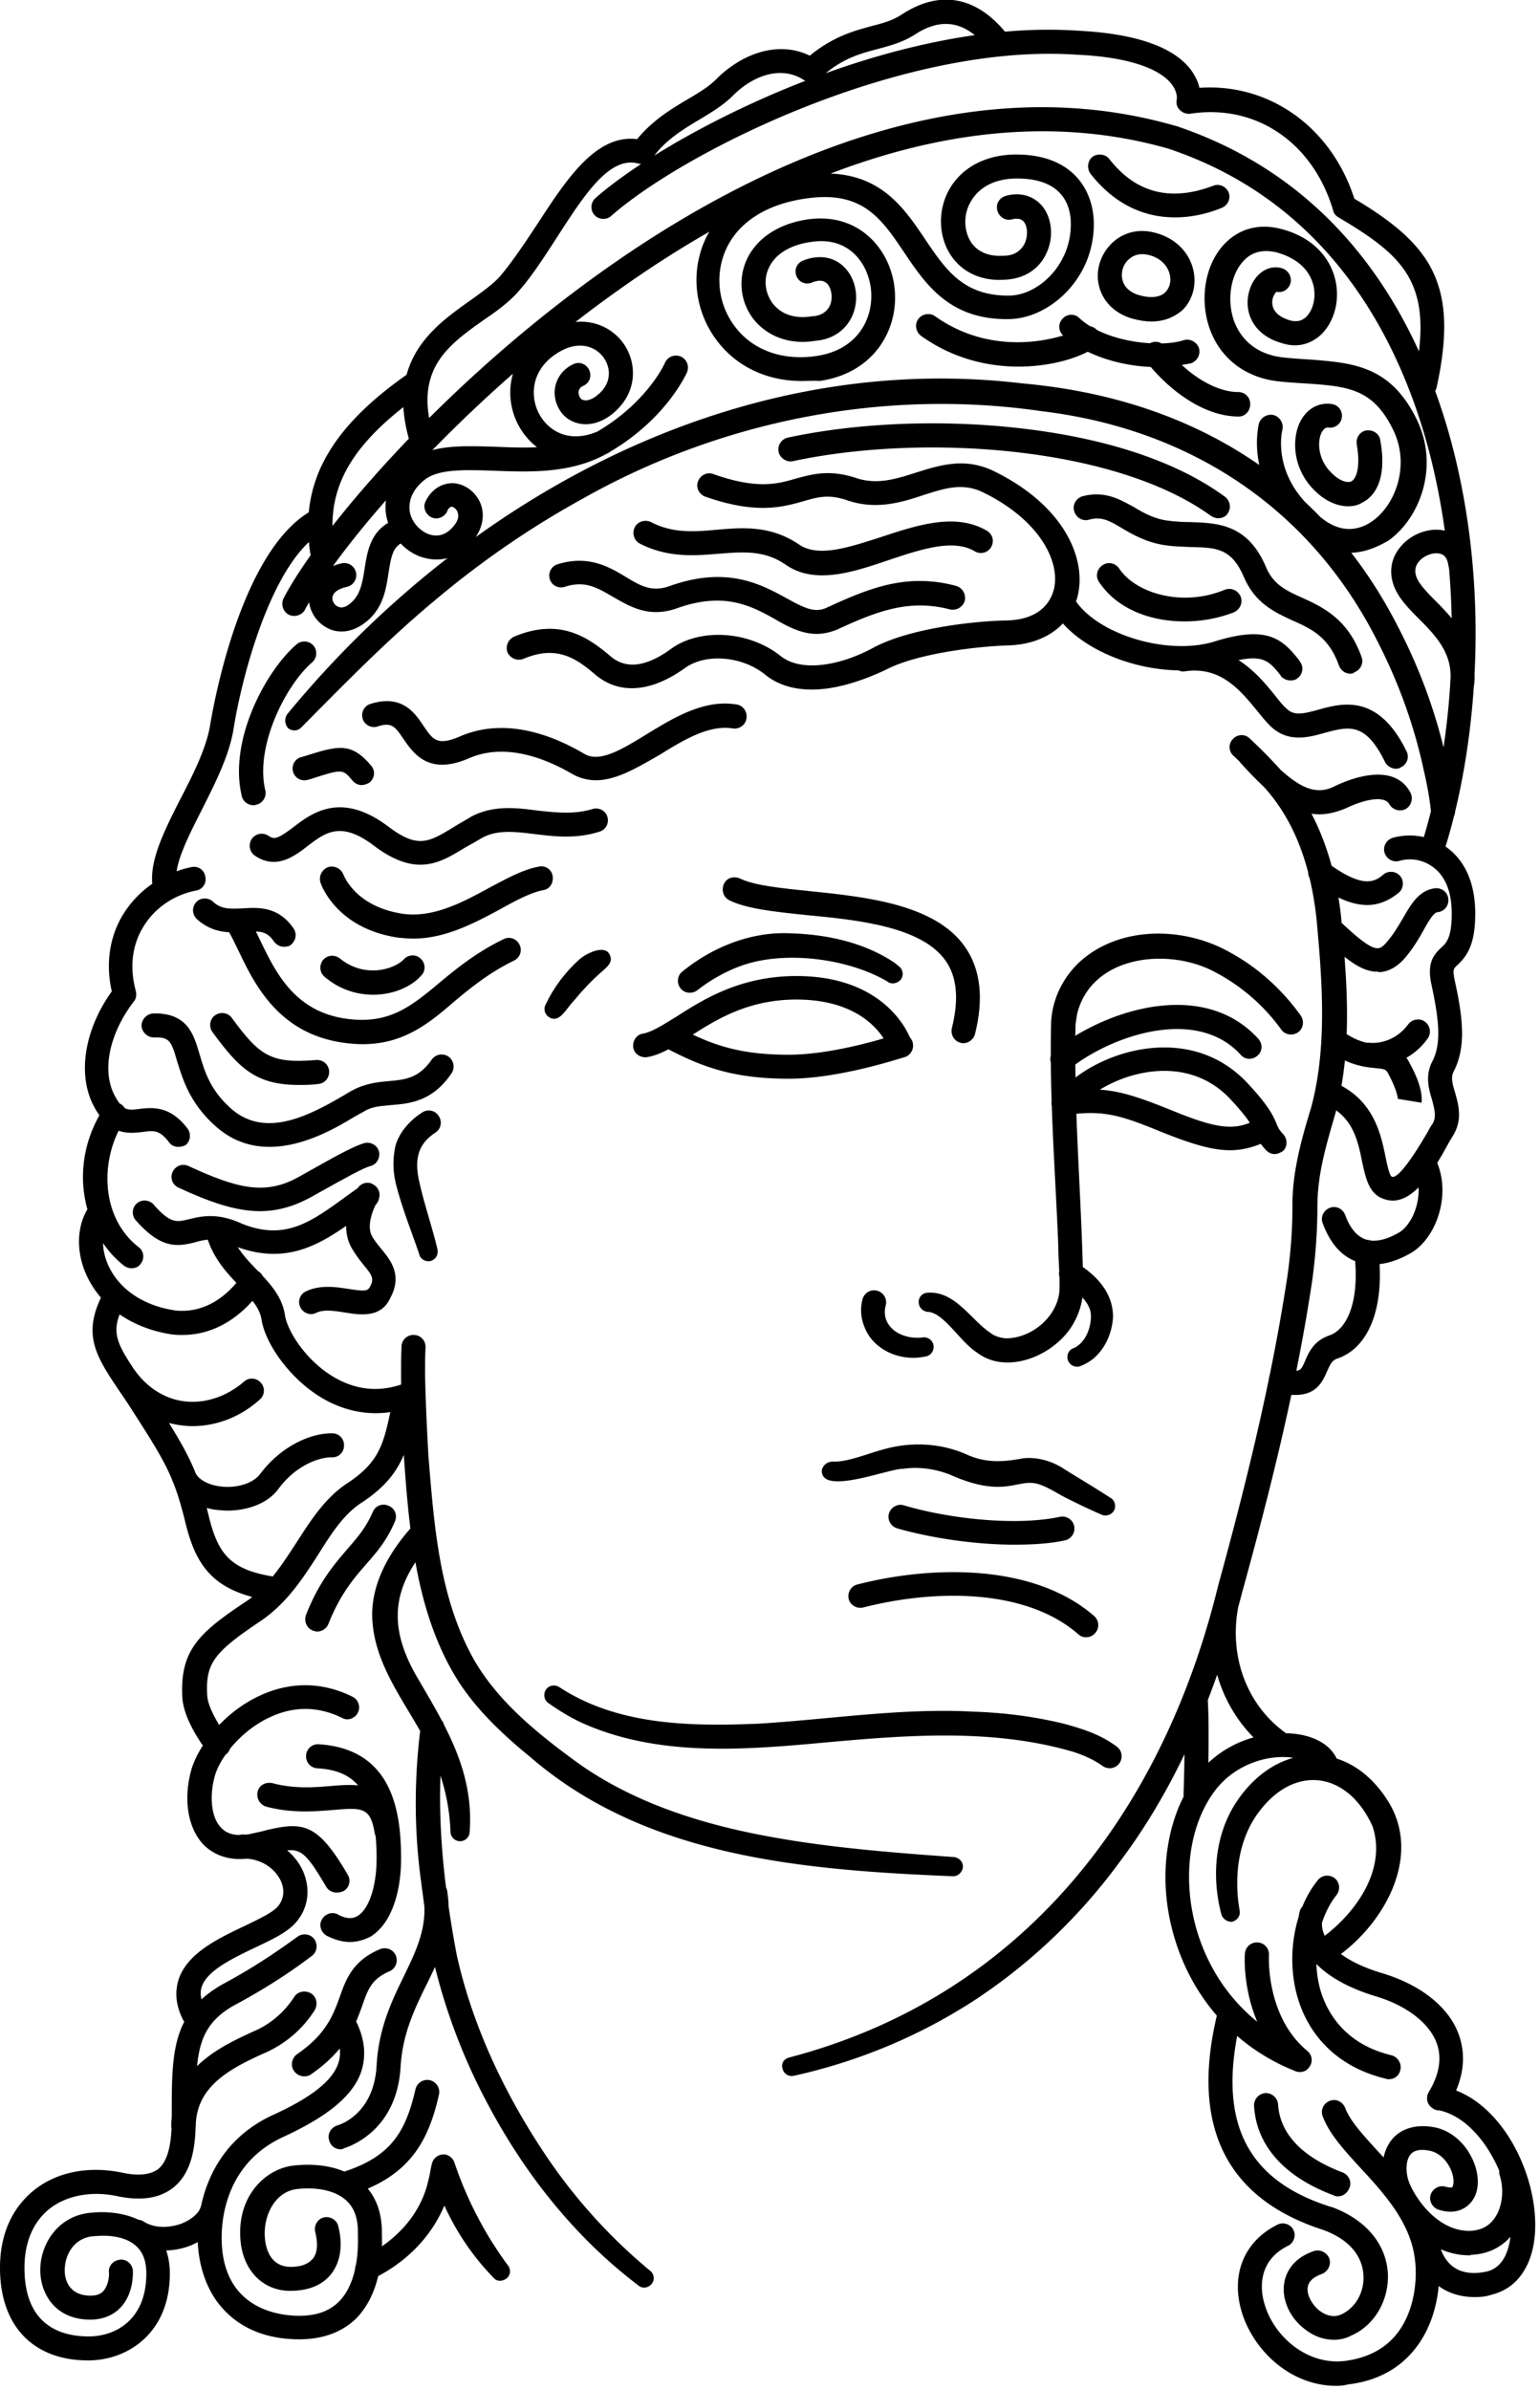 <svg xmlns="http://www.w3.org/2000/svg" fill="none" viewBox="0 0 321 498">
  <path fill="currentColor" fill-rule="evenodd" d="M236 66.4c1.5.4 2.8.6 4 .6 3.3 0 5.3-1.4 6.4-2.3 2.2-2.1 3.1-5.4 2.3-8.6-.9-3.6-3.7-6.4-7.6-7.5-6-1.8-10.6 1.9-11.9 6.3-1.3 4.3.7 9.7 6.8 11.5Zm6.9-5.5c-1.1 1.1-3.1 1.3-5.5.6-3.3-1-3.9-3.4-3.4-5.4.4-1.5 2.2-3.9 5.7-2.9 2.1.6 3.6 2 4.1 3.9.4 1.5 0 2.9-.9 3.8Z" clip-rule="evenodd" />
  <path fill="currentColor" d="M212.3 76.4c-6.3 0-13.6-1.6-20.3-6.4-1.1-.8-1.4-2.4-.6-3.5.8-1.1 2.4-1.4 3.5-.6 9.977 7.083 20.825 5.813 26.711 4.01l-.011-.01c-1-.9-1.1-2.5-.1-3.5.9-1 2.5-1.1 3.5-.1.674.625 1.435 1.19 2.261 1.697a2.518 2.518 0 0 1 1.382.767c3.34 1.677 7.424 2.557 11.059 2.767a2.447 2.447 0 0 1 2.41.04c1.795-.048 3.384-.278 4.588-.671 1.3-.4 2.7.3 3.2 1.6.4 1.3-.3 2.7-1.6 3.2-.613.123-1.273.245-1.968.356 3.832 3.533 8.142 5.644 11.768 5.644 1.4 0 2.5 1.1 2.5 2.5s-1 2.6-2.4 2.6c-7.071 0-13.882-5.107-18.34-10.328-4.38-.18-9.125-1.238-13.127-3.173-3.242 1.679-8.463 3.101-14.433 3.101Zm32.6-31.1c-6.9 0-12.9-3.1-17.6-9.1-.8-1.1-.6-2.7.4-3.5 1.1-.8 2.7-.6 3.5.4 5.5 7.1 12.8 9 21.7 5.6 1.3-.5 2.7.2 3.2 1.4.5 1.3-.2 2.7-1.4 3.2-3.4 1.4-6.7 2-9.8 2Zm36.1 60.2c-2.4 0-5-1.2-7.2-3.5-4.3-4.4-4.6-10.4-2.8-14.1 1.4-2.7 3.8-4.1 6.6-3.7 1.4.2 2.3 1.5 2.1 2.8-.2 1.4-1.5 2.3-2.8 2.1h-.046c-.236-.008-.795-.025-1.354 1-.9 1.7-.9 5.5 1.9 8.3 1.8 1.9 3.5 2.3 4.3 1.9 1.1-.6 1.9-3.2 1.1-7.7-.2-1.4.7-2.7 2-2.9 1.4-.2 2.7.7 2.9 2 1.7 9.2-2 12.2-3.7 13-.9.6-1.9.8-3 .8Z" />
  <path fill="currentColor" fill-rule="evenodd" d="M188 3c7.795-5.1 15.312-3.81 21.481 3.601 5.13-.45 10.229-.542 15.219-.201 11.9.6 19.8 3.3 23.5 8.1 1 1.4 1.6 2.7 1.8 3.8 14.6-1 27.5 8.2 32.3 23.1 15.7 9.4 21.9 17.5 17.2 39.1a2.643 2.643 0 0 1-.348.975A128.178 128.178 0 0 1 303 94c4.036 15.995 5.093 32.015 4.358 46.464.019.658.001 1.336-.058 2.036a2.415 2.415 0 0 1-.091.499c-.637 9.644-2.062 18.527-3.907 26.153a2.621 2.621 0 0 1-.228.927 116.928 116.928 0 0 1-1.767 6.338c.133.092.264.186.393.283 2.7 2 5.8 6 5.8 13.7 0 6.6-1.8 8.9-3.7 10.7-.9.8-1 1-.6 3.1 1.8 8.1 2.4 14.1-.2 19.1-.6 1.2-.3 2.4.3 4.4l.022.08c.697 2.486 1.557 5.555-.422 8.82l-.9 1.5c-.714 1.322-1.525 2.79-2.424 4.236 2.857 7.003-.274 15.55-5.276 18.664-1.481.871-3.95 2.123-6.744 2.43.583 10.083-2.617 17.563-8.756 19.67-1.122.374-1.457 1.097-2.068 2.415l-.052.113-.08.172c-1 2.4-2.4 4.9-6.6 4.9-.261 0-.537-.007-.825-.024-2.943 13.851-6.507 27.558-10.275 41.224-.262 1.006-.53 2.011-.805 3.014-1.937 10.283 1.771 20.435 9.965 26.28 1.25.03 2.441.169 3.54.406 3.445.756 5.901 2.501 7.014 4.877 4.156 1.319 8.035 4.405 10.986 9.323 6.48 11.053-.751 24.377-10.099 31.405 2.109 1.561 5.014 2.936 8.599 3.995 8 2.4 13.8 7 15.9 12.6 1.012 2.698 1.668 6.746-.487 11.844C313.182 439.38 319.727 452.098 320 463c.2 8.1-3.2 13.8-9.1 15.2-1.1.4-2.3.5-3.5.5-2.651 0-5.302-.675-7.516-2.297-.411 4.345-1.796 9.064-4.784 12.897-3.3 4.3-8.1 6.9-14.1 7.6-.8.2-1.6.3-2.4.3-9.9 0-17.5-7.7-19.8-15.5-2.3-7.8.6-14.7 7.5-18.1 1.2-.6 2.7-.1 3.3 1.1.6 1.2.1 2.7-1.1 3.3-6.7 3.3-5.7 9.7-4.9 12.2 1.9 6.6 8.8 12.8 16.8 11.8 4.6-.6 8.3-2.5 10.8-5.7 3.7-4.7 4.3-11.4 3.7-15.7-1-7.6-6.5-13.6-11.4-18.9-3.3-3.6-6.5-7.1-7.8-10.7-.5-1.3.2-2.7 1.5-3.2s2.7.2 3.2 1.5c.954 2.577 3.548 5.427 6.391 8.55l.409.45.004.004c.393.425.795.858 1.201 1.299.279-1.344.822-2.621 1.695-3.703 1.1-1.4 3.8-3.5 8.8-2.6 3.9.7 7.2 3.9 8.6 8.1 1 3.2.6 6.1-1.2 7.9-.9.9-2.9 2.3-6.4 1.2-1.3-.4-2.1-1.8-1.7-3.1.4-1.3 1.8-2.1 3.1-1.7.8.2 1.3.2 1.4.1.2-.2.5-1.3 0-2.9-.6-1.9-2.2-4.2-4.7-4.7-1.9-.4-3.3-.1-4 .8-1 1.2-1.1 3.8-.2 6 1.7 4 6.3 9.9 12.4 9.9h.2c2.2-.1 3.9-.9 5.1-2.6 1.6-2.2 2.1-5.8 1.1-9a2.338 2.338 0 0 1-.092-.92c-2.607-6.116-7.058-11.345-12.43-12.581l-.078.001c-.4 0-.9-.1-1.3-.4-1.2-.7-1.6-2.2-.9-3.4 2.3-3.8 2.8-7.3 1.6-10.4-1.6-4.1-6.3-7.7-12.7-9.6-5.806-1.767-9.771-4.136-12.312-6.719.081 2.17.446 4.32 1.112 6.319 1.6 4.6 5.4 10.5 14.5 12.7 1.3.3 2.2 1.7 1.9 3-.2 1.2-1.2 2-2.4 2-.2 0-.4 0-.6-.1-8.9-2.1-15.3-7.7-18.1-15.9-1.923-5.703-1.867-12.241-.095-17.866.048-.35.113-.695.195-1.034.094-.407.296-.775.569-1.076.839-2.038 1.921-3.911 3.231-5.524.9-1.1 2.4-1.2 3.5-.4 1.1.9 1.2 2.4.4 3.5-1.316 1.637-2.343 3.644-3.056 5.844-.026.9.176 1.793.592 2.664 6.913-5.298 12.835-14.099 9.964-22.808-5.3-11.7-16.7-13.1-24.2-2.3-2.9 4.2-4.1 9.5-4 14.6 0 1.8.2 3.5.5 5.3.2 1.1-.6 2.1-1.7 2.3-.9 0-1.8-.6-2.1-1.5-2.1-7.9-1.4-16.7 3.2-23.6 3.243-4.827 7.411-7.877 11.78-9.079-5.059-.785-12.043 1.224-16.28 6.779-5.4 7.1-6.9 18.1-4 28.6 2.24 7.942 6.692 14.733 12.762 19.62-3.013-7.077-2.629-13.816-2.562-14.22.1-1.4 1.3-2.4 2.7-2.3 1.4.1 2.4 1.3 2.3 2.7l-.001.022c-.024.595-.512 12.677 7.845 19.747.03.024.06.049.089.075l.067.056c1.1.9 1.2 2.5.3 3.5-.4.6-1.1.9-1.9.9-.43 0-.808-.103-1.172-.308a41.779 41.779 0 0 1-11.853-7.206c-3.579 18.957 2.704 30.322 19.525 35.614h.1c7.2 2.6 11.5 7.8 11.8 14 .2 5.5-2.8 10.7-7.6 12.8-1.1.6-2.4.9-3.6.9-2.1 0-4.2-.7-6.1-2.2-3.2-2.4-4.9-6.3-4.3-9.7.3-1.8 1.5-5 6.2-6.6 1.3-.4 2.7.3 3.2 1.6.4 1.3-.3 2.7-1.6 3.2-1.7.6-2.7 1.5-2.9 2.7-.3 1.5.8 3.6 2.4 4.9.9.7 2.7 1.7 4.6.8 2.9-1.3 4.8-4.6 4.6-8.1-.1-2.4-1.3-6.9-8.4-9.5-20.127-6.476-27.646-21.491-22.16-44.648-4.144-4.782-7.242-10.537-9.04-16.952-2.858-10.087-1.971-20.668 2.126-28.715a2.872 2.872 0 0 1-.026-.385l.001-.035.005-.139v-.015c.028-.829.141-4.267.192-8.25-3.765 7.877-8.211 15.418-13.498 22.439-8.2 11.2-18.3 20.9-29.9 28.6-11.6 7.6-24.5 13-38.1 16-1.1.2-2.1-.5-2.3-1.6-.3-1 .3-1.9 1.3-2.2 48.6-12.7 77.9-50.9 89.5-98.3 3.891-14.156 7.558-28.493 10.546-42.919a2.27 2.27 0 0 1 .135-.653A410.679 410.679 0 0 0 268.3 266.3c.7-4.9 1.1-9.9 1.1-14.9-.1-6.9 1.9-14.1 3.9-20.6 3.4-12.7 2.3-26.5 1.1-39.5-.319-2.814-.781-5.611-1.435-8.347a2.49 2.49 0 0 1-.295-1.177c-1.636-6.26-4.327-12.165-8.67-17.176l-.084-.096-.15-.169-.346-.389c-1.647-1.518-3.248-3.217-4.82-4.946a2.45 2.45 0 0 1-.25-.328c-.414-.396-.83-.787-1.25-1.172-1-.9-1.1-2.5-.1-3.5.9-1 2.5-1.1 3.5-.1a100.728 100.728 0 0 1 6.403 6.497c4.725 4.299 7.871 5.127 11.197 3.503 2.8-1.4 12.4-5.4 15.9 1.3.6 1.2.2 2.7-1 3.4-1.2.6-2.7.2-3.4-1-.9-1.7-4.6-1.3-9.2.9-2 .8-3.7 1.2-5.4 1.2-.55 0-1.093-.042-1.631-.123 1.801 3.43 3.174 7.088 4.192 10.841 6.543 4.583 8.917 3.417 10.739 1.882 1-.9 2.6-.8 3.5.2.9 1 .8 2.6-.2 3.5-2.2 1.8-4.4 2.6-6.6 2.6-2.047 0-4.069-.629-6.01-1.564.201 1.221.371 2.444.51 3.664l.152 1.623c3.037 2.835 5.928 5.372 7.548 5.277.2 0 .8 0 1.8-1.2 1.4-1.6 2.4-3.3 3.4-5l.043-.074c1.783-3.071 3.384-5.829 6.757-6.226 1.4-.1 2.6.9 2.7 2.3.1 1.4-.9 2.6-2.3 2.7-.8.1-1.9 2-2.9 3.8-1 1.8-2.2 3.8-3.9 5.8-1.6 1.8-3.4 2.8-5.3 2.9-.2-.1-.3-.1-.4-.1-2.282 0-4.444-1.206-6.842-3.108.405 5.372.645 10.769.445 16.128 1.656 1.022 3.008 1.523 4.178 1.783a2.66 2.66 0 0 1 .419-.003c3.2.3 6.3-1.2 8.2-3.8.8-1.1 2.4-1.4 3.5-.6 1.1.8 1.4 2.4.6 3.5a13.771 13.771 0 0 1-4.436 4.032c.257.369.503.789.736 1.268 2.7 4.9 2.5 7.4 2.4 8.1l-4.9-.8v.2s0-1.6-1.9-5.2c-.589-1.178-.793-1.2-2.598-1.389l-.102-.011c-1.577-.15-3.719-.357-6.467-1.595a73.79 73.79 0 0 1-.716 5.271c6.857 3.695 8.27 10.26 9.183 14.824l.061.286c.304 1.429.772 3.627 1.239 3.814.5.3 2.2-.2 7.6-9.5.3-.6.6-1.1.9-1.5.8-1.4.5-2.7-.1-5-.7-2.3-1.5-5.1.1-8.1 1.9-3.7 1.3-8.8-.2-15.8-1-4.5.3-6.2 2-7.8 1.1-1 2.2-2.1 2.2-7.1 0-4.5-1.3-7.8-3.9-9.7-2-1.5-4.6-2-7-1.3-1.3.4-2.7-.4-3.1-1.7-.4-1.3.4-2.7 1.7-3.1a13.207 13.207 0 0 1 6.482-.156 113.72 113.72 0 0 0 1.484-5.381c-.31-2.987-.891-5.972-1.566-8.863-2-9.2-5.2-18-9.5-26.4-14-27.9-39.2-44.4-70-48.1-32.8-4.8-66.8 1.9-95.7 18.2-11.1 6.1-21.5 13.3-31.2 21.5-9.192 7.676-17.665 16.25-26.101 24.785L62.8 151.6c-.8.8-2 .8-2.8.1-.7-.9-.7-2.1-.1-2.9 9.857-11.982 21.09-22.962 33.389-32.494A8.887 8.887 0 0 1 91 116.6c-1.1 0-2.2-.2-3.4-.6a11.07 11.07 0 0 1-4.087-2.733c-1.637 1.015-2.003 2.8-2.513 6.033l-.036.232c-.49 3.141-1.034 6.635-3.864 9.368-1.8 1.7-3.8 2.7-5.9 2.7-1 0-2-.2-2.9-.7a7.14 7.14 0 0 1-3.875-5.392A44.6 44.6 0 0 0 63.6 127c-.6 1.2-2.2 1.7-3.4 1.1-1.2-.6-1.7-2.2-1.1-3.4 1.303-2.497 3.201-5.534 5.639-8.977a43.635 43.635 0 0 1-.356-2.766c-8.706 8.205-14.036 28.504-15.683 38.843-.858 5.435-3.626 10.962-6.309 16.319v.001l-.391.78c-2.301 4.526-4.661 9.169-5.184 12.666a22 22 0 0 1 3.084-.866c1.4-.3 2.7.6 2.9 2 .3 1.4-.6 2.7-2 2.9-4.6.9-8.6 3.7-10.9 7.5-2.4 3.9-2.9 8.5-1.6 13.4.2.8.1 1.6-.4 2.2-5.2 6.8-6.7 14.5-4 19.6.365.687.697 1.222 1.019 1.635.095.049.189.104.281.165.336.224.602.503.792.815.814.452 1.705.348 3.008.185l.088-.01c2.597-.301 6.353-.735 10.012 4.11.8 1.1.6 2.7-.5 3.5l-.064.022-.049.017c-.305.105-.757.261-1.287.261-.8 0-1.5-.3-2-1-1.97-2.561-3.164-2.405-5.398-2.113l-.102.013-.17.019c-1.36.153-3.047.342-4.8-.282-3.803 7.615-3.332 18.408 4.17 24.263 1.1.8 1.3 2.4.4 3.5-.4.6-1.1.9-1.9.9-.5 0-1.1-.2-1.5-.5-1.677-1.298-3.17-2.902-4.424-4.737.036 1.375.342 2.823.924 4.237 2.2 5.2 7.3 8.8 14.2 9.8 6.395.662 10.736-3.431 12.668-5.766-2.254-2.362-4.615-5.077-5.957-8.979-.974.066-1.843.297-2.711.545-3.9 1-7.2 1.2-12.3-4.6-.9-1-.8-2.6.2-3.5 1-.9 2.6-.8 3.5.2 3.5 4 4.8 3.7 7.3 3.1l.165-.04c2.484-.598 5.849-1.408 10.935.94 8.892 3.597 14.29-.293 21.082-5.187l.018-.013c.6-.45 1.2-.875 1.8-1.3.422-.299.843-.597 1.264-.904.73-1.119 2.269-1.472 3.336-.696.985.575 1.431 1.756 1.116 2.77a2.544 2.544 0 0 1-.729 1.415c-.771 1.604-1.788 4.496-.787 6.415.396.792.98 1.521 1.553 2.237l.001.001c.15.188.3.375.446.562 1.9 2.3 4.4 5.4 1.9 10.1-1.3 2.9-3.6 3.5-5.9 3.5-1.3 0-2.5-.2-3.7-.4l-.35-.051-.1-.014c-1.96-.286-3.964-.578-5.45.165-1.2.6-2.7.1-3.3-1.2-.6-1.2-.1-2.7 1.2-3.3 2.988-1.394 6.174-.904 8.768-.505l.032.005c3.3.5 4 .5 4.5-.4.9-1.7.6-2.3-1.4-4.7-.8-1-1.7-2.2-2.5-3.6-.775-1.44-1.052-2.965-1.039-4.431-4.434 3.055-9.163 5.831-15.061 5.831-2.31 0-4.777-.395-7.543-1.394 1.155 1.791 2.6 3.292 4.043 4.794l.183.19.017.01c.441.257.774.623.984 1.042 2.164 2.313 4.108 4.769 4.616 8.158.5 3.2 4.3 9.5 10.4 13 4.464 2.551 9.094 3.027 13.814 1.428-.01-.72-.014-1.43-.014-2.128 0-2 0-3.8.1-5.9.1-1.4 1.3-2.4 2.7-2.3 1.4.1 2.4 1.3 2.3 2.7-.1 1.7-.1 3.7-.1 5.5.1 5.4.4 11.6.7 17l.084 1.025c1.17 14.389 2.39 29.375 9.716 41.975 5.2 8.7 13.4 15.2 21.5 21.1 9.9 7 21.4 11.2 33.2 13.9 14.6 3.3 29.8 4.5 45 5.6 1.1.1 2 1 1.9 2.1-.1 1.1-1.1 2-2.2 1.9-30.6-1.3-63.5-3.8-87.8-24.7-6-4.9-12-10.5-16-17.3-4.252-7.228-6.64-15.219-8.108-23.431-4.962 7.49-4.906 14.673.108 23.531.36.616.718 1.23 1.077 1.842 1.475 2.518 2.931 5.004 4.261 7.516.24.281.417.614.511.981 3.477 6.767 5.947 13.792 5.351 22.261 0 1.1-.9 2-2 2s-2-.9-2-2a42.086 42.086 0 0 0-2.084-11.651c-.292 7.773.193 15.56 1.153 23.277.101.208.18.434.231.674.185 1.154.285 2.267.312 3.344.49 3.371 1.06 6.725 1.688 10.056 3.4 15.3 10.4 29.8 19.2 42.7 5.9 8.6 13 16.4 21.1 23.1.9.7 1 2 .3 2.8-.7.8-1.9 1-2.7.3-13.1-9.9-23.5-23-31.2-37.4a123.76 123.76 0 0 1-11.237-29.001A98.749 98.749 0 0 1 88.7 414c-2.4 4.9-4.8 10-5.2 16.7-.751 13.054-10.145 16.406-11.618 16.932-.095.034-.158.056-.182.068-.3.2-.5.2-.7.2-1.1 0-2.1-.7-2.4-1.9-.4-1.3.4-2.7 1.8-3.1l.026-.008c.556-.178 7.486-2.394 8.074-12.392.4-7.8 3.2-13.6 5.7-18.7l.07-.146c2.32-4.809 4.396-9.115 4.19-14.383a623.706 623.706 0 0 1-.66-4.971c-1.457-10.489-1.499-21.072-.218-31.566-.744-1.31-1.529-2.619-2.318-3.935l-.001-.002-.002-.003v-.001l-.002-.002c-3.416-5.696-6.912-11.524-7.559-18.191-.856-7.512 2.99-14.573 7.842-20.063-.613-4.959-.993-9.944-1.342-14.837l-.029-.529c-1.51 3.621-3.976 6.841-8.871 10.029-3.7 2.4-6.3 6.5-9 10.8-3.2 5-6.6 10.2-12.1 13.9-9.7 6.5-11.4 8.8-11 15.5.124 1.803 1.33 4.185 2.49 6.066 2.34-2.435 5.257-4.642 8.61-6.166 6.3-2.9 13-2.8 19.2.3 1.2.6 1.7 2.1 1.1 3.3-.6 1.2-2.1 1.8-3.3 1.1-4.9-2.4-9.9-2.5-14.9-.2-3.37 1.516-6.328 4.01-8.453 6.631a2.334 2.334 0 0 1-.925 1.223c-1.162 1.653-1.97 3.305-2.322 4.746-1.1 4.2-.6 8.5 1.4 10.5.912.982 2.169 1.472 3.77 1.505.23-.069.475-.105.73-.105.25 0 .499.006.746.019.245-.032.496-.071.754-.119.413-.095.805-.18 1.18-.262.808-.175 1.537-.333 2.22-.538 7.7-1.8 10.7-1.5 17 9.3.7 1.2.3 2.7-.9 3.4-.5.2-.9.3-1.4.3-.9 0-1.7-.4-2.2-1.2-3.825-6.503-5.134-7.914-8.135-7.591A12.342 12.342 0 0 1 63.1 389.8c1.7 3.8 1.2 7.8-1.4 10.8-1.784 2.082-4.944 3.574-8.506 5.255l-.094.045c-4.6 2.2-9.8 4.7-11 8-.319.829-.353 1.74-.102 2.757 1.26-1.16 2.777-2.243 4.602-3.257 5.4-2.9 10.5-6.2 15.4-9.8 1.1-.8 2.7-.6 3.5.5.8 1.1.6 2.7-.5 3.5-5 3.8-10.4 7.2-16 10.2-5.562 3.052-7.351 6.84-7.927 12.769 3.534-3.444 8.115-5.553 11.502-7.112l.125-.057c3.6-1.5 6.5-4 8.6-7.2.7-1.2 2.3-1.5 3.5-.8 1.2.7 1.5 2.3.8 3.5-2.6 4.1-6.3 7.2-10.8 9.1-7.3 3.3-13.9 7-14 15.1a2.518 2.518 0 0 1-.024.202c-.136 4.542-.95 9.671-4.676 12.598-2.8 2.2-6.6 2.8-11.5 1.8-5.5-1.2-10.8-.2-14.4 2.7-3.3 2.7-5.1 6.9-5.1 12.2 0 11.8 7.3 14.3 13.4 14.3 5.5 0 12-3.4 12-13.1 0-2.6-.7-4.5-2.2-5.8-2.837-2.553-7.73-2.066-8.339-2.006a1.008 1.008 0 0 1-.061.006h-.2c-4.2.2-6.3 3.9-6.2 7.3 0 1.5.7 5.1 5.4 5.1 1.2 0 2-.3 2.6-.9 1.1-1.2 1.3-3.3 1.2-4-.1-1.4 1-2.5 2.4-2.6 1.4-.1 2.5 1 2.6 2.3l.001.095c.011.807.067 4.842-2.601 7.605-1.5 1.6-3.7 2.5-6.3 2.5-7 0-10.2-5-10.4-9.9-.2-5.8 3.8-12 10.9-12.4.736-.082 5.42-.498 9.565 1.488A2.15 2.15 0 0 1 30 463c2.1 1.3 5 1.4 7.8.4 2-.8 3.6-2.1 4-3.4a2.51 2.51 0 0 1 .107-.285C43.22 453.586 46.902 445.303 57 440.7c7.9-3.6 12.3-7.1 13.5-10.7.343-.98.446-2.008.309-3.096-1.454 1.769-3.377 3.582-6.009 5.396-.4.3-.9.4-1.4.4-.8 0-1.6-.4-2.1-1.1-.8-1.1-.5-2.7.6-3.5 6.051-4.167 7.477-8.038 8.867-11.809l.033-.091c1.3-3.7 2.7-7.6 8.4-10 1.3-.5 2.7 0 3.3 1.3.5 1.3 0 2.7-1.3 3.3-3.7 1.6-4.5 3.7-5.7 7.2l-.052.143c-.361.987-.742 2.03-1.217 3.116 1.787 3.609 2.143 7.12 1.069 10.441-1.7 5-6.9 9.3-16.2 13.6-11.6 5.3-12.9 16.4-12.9 21 0 15.2 12.4 16.3 16.2 16.3 3.6 0 6.3-1 8.3-3 1.551-1.609 2.673-3.844 3.31-6.688.002-.331.069-.662.194-.976.332-1.874.468-3.987.396-6.336v-.5c0-2.9-.8-5.1-2.5-6.6-2.2-2-6.1-2.8-10.3-2.3-4.5.6-6.9 5.5-6.6 10 .1 1.5.7 6.2 5.4 6.2 2.2 0 3.7-.6 4.6-1.7 1-1.2 1.1-3.2.5-5.6-.3-1.3.5-2.7 1.8-3 1.3-.3 2.7.5 3 1.8 1 3.9.5 7.4-1.4 9.9-1.3 1.7-3.8 3.6-8.6 3.6-5.8 0-10-4.4-10.4-10.9-.6-9 5.3-14.5 11-15.2 2.067-.23 6.537-.518 10.673 1.244 9.862-3.206 12.839-8.494 14.827-17.144.3-1.3 1.6-2.2 3-1.9 1.3.3 2.2 1.6 1.9 3-1.97 8.779-5.386 15.551-14.845 19.599 1.963 2.363 2.945 5.417 2.945 9.101v.4c.02.617.041 1.483.012 2.52 4.764-3.301 8.43-8.004 9.688-13.82.164-.545.268-1.12.377-1.725.091-.504.187-1.029.323-1.575.3-1.4 1.6-2.2 2.9-2 .8.2 1.5.8 1.8 1.6 1.9 5.7 4.5 11.2 7.7 16.4 1.1 1.7 2.2 3.4 3.4 5 .7.8.7 2.1-.2 2.8-.9.7-2.1.7-2.8-.2a52.898 52.898 0 0 1-10.173-14.971c-2.675 6.306-7.495 11.349-13.795 14.699-.728 3.05-2.095 6.289-4.632 8.872-2.9 2.8-6.9 4.3-11.8 4.3-9.7 0-14.8-4.5-17.4-8.2-3.038-4.427-3.665-9.381-3.778-12.051A16.47 16.47 0 0 1 39.6 468c-1.62.63-3.32.936-4.956.991.504 1.442.756 3.048.756 4.809 0 12.4-8.8 18.1-17 18.1-11.5 0-18.4-7.2-18.4-19.3 0-8.6 3.8-13.5 7-16.1 4.8-3.9 11.5-5.2 18.6-3.7 3.3.7 5.8.4 7.4-.8 1.664-1.401 2.561-4.107 2.758-8.452A2.585 2.585 0 0 1 35.7 443c.005-.623.04-1.227.1-1.812v-.588c0-7.976 0-14.244 2.613-19.287a2.308 2.308 0 0 1-.313-.513c-1.5-3-1.7-5.8-.8-8.5 1.9-5.3 8.1-8.3 13.6-10.9l.486-.234c2.743-1.322 5.475-2.639 6.514-3.866 1.3-1.5 1.5-3.5.6-5.4-.93-1.955-3.248-4.256-7.032-4.565-4.591.481-7.442-1.309-9.068-2.935-3.2-3.4-4.2-9.2-2.6-15.3.444-1.648 1.29-3.487 2.482-5.341-1.532-2.207-4.062-6.321-4.282-10.059-.5-9.7 3.4-13.4 13.2-19.9.478-.315.938-.648 1.382-.996-9.063-2.414-12.1-7.636-14.082-16.104-.77-3.045-1.467-5.392-2.334-7.602a7.476 7.476 0 0 1-.366-.898l-.003-.01c-1.58-3.753-3.765-7.332-7.797-13.59-1-1.6-2-3.1-2.9-4.4-4.975-7.363-7.87-11.756-4.058-19.779A19.54 19.54 0 0 1 17.8 265.2c-1.916-4.561-1.751-9.538.418-13.185-1.674-5.998-1.197-13.006 2.503-19.598A15.722 15.722 0 0 1 19.6 230.6c-3.5-6.5-2.1-15.9 3.7-24-1.3-5.7-.5-11.4 2.4-16.1a21.467 21.467 0 0 1 6.048-6.324c-.5-5.069 2.546-11.154 5.752-17.476 2.7-5.2 5.5-10.7 6.3-15.6.6-3.6 6.1-35.4 20.5-44.3l.026-.015.033-.018c.259-2.742.92-5.687 2.241-8.767 3-6.9 8.8-13.3 18-19.8.05-.036.1-.07.15-.1 2.043-7.508 8.16-11.854 13.13-15.386l.02-.014.553-.398c2.284-1.64 4.366-3.136 5.847-4.802 2.6-3.1 5.2-7 7.7-10.8l.116-.178C118.08 37.377 124.255 27.907 132.8 29c3.2-3.9 7.1-6.3 10.7-8.4 2.2-1.3 4.3-2.6 5.7-4 4.6-4.7 12.3-8.5 19.6-5 4.795-3.932 9.038-5.105 12.553-6.076h.002l.445-.124c2.4-.6 4.4-1.2 6.2-2.4ZM89.45 87.113c-1.919-10.985 4.542-15.575 11.329-20.398l.021-.015c2.8-1.9 5.4-3.8 7.3-6 2.687-3.058 5.117-6.802 7.527-10.518l.573-.882c5.6-8.7 10.9-16.9 16.9-15.2.175.048.351.078.524.09-3.895 2.56-7.124 4.985-9.524 7.11-1 .9-1.1 2.5-.2 3.5.9 1 2.5 1.1 3.5.2 15.2-13.4 60.6-36.1 97-33.6 13.4.6 18.1 4 19.7 6 1.4 1.7 1.2 3.2 1.2 3.2-.2.9 0 1.7.6 2.3.6.6 1.4.9 2.2.8 13.7-2.1 25.6 6 29.8 20.2.1.6.6 1.1 1.1 1.4 12.597 7.452 18.583 12.778 16.773 27.918C287.105 54.213 271.85 35.15 245 26.2h-.1c-45.1-13-89.8 9.3-119.3 30.3-13.635 9.694-25.895 20.39-36.15 30.613Zm78.396-70.26c-12.132 4.697-23.057 10.329-31.457 15.568 2.574-3.401 6.137-5.555 9.611-7.621 2.5-1.5 4.9-3 6.7-4.8 3.6-3.7 9.7-6.7 14.9-3.3.08.056.162.107.246.153Zm35.335-9.528c-10.579 1.497-21.157 4.366-31.062 7.932 3.957-3.235 7.413-4.144 10.785-5.032L183 10.2c2.6-.7 5.2-1.4 7.7-3 4.561-2.988 8.689-2.946 12.481.125Zm111.655 458.808c-2.082 2.373-5.007 3.677-8.336 3.767.1.1 0 .1-.2.1-2.175 0-4.17-.475-5.975-1.26 1.165 3.141 3.773 5.834 9.475 4.66 3.531-.793 4.673-4.338 5.036-7.267Zm-63.083-111.839c.218 3.679.189 8.901.114 13.062 2.82-2.655 6.12-4.36 9.415-5.29-3.61-3.664-6.182-8.152-7.574-13.062a181.933 181.933 0 0 1-1.955 5.29Zm50.273-235.972c.31 3.56.493 7.078.563 10.534-1.156-1.406-2.378-2.645-3.489-3.756-1.5-1.5-2.8-2.9-3.5-4.1-.8-1.4-.8-2.8.1-3.9 1-1.3 3.1-2.1 4.5-1.7.4.1 1.4.4 1.7 2.4.026.181.069.356.126.522ZM298.2 95.3a144.35 144.35 0 0 1 2.955 15.284c-3.306-.752-7.155.741-9.355 3.516-2.2 2.7-2.4 6.2-.6 9.4 1 1.8 2.6 3.5 4.3 5.2 3.6 3.6 7.4 7.4 6.8 13.4a2.696 2.696 0 0 0-.003.336 159.106 159.106 0 0 1-1.402 13.303A112.193 112.193 0 0 0 291.8 131.4c-2.959-5.919-6.35-11.318-10.136-16.205 2.571-.078 5.067-.972 7.836-2.595 6.6-4.8 10.6-15.6 5.7-25.4-5.446-10.99-13.244-11.59-22.23-12.28l-.27-.02-.3-.019c-1.512-.094-3.112-.194-4.8-.381-5-.5-8.6-3.1-10.3-7.4-1.6-4.3-.9-9.5 1.7-12.5 1.8-2.1 4.2-2.7 7.1-2 4 1.1 6.7 3.4 7.6 6.6.7 2.5.1 5.3-1.4 6.8-.9.9-2 1.1-3.3.8-1.7-.5-3.7-1.5-3.8-3.6-.1-1.2.6-2.2.9-2.4 1.3.3 2.5-.5 2.9-1.8.3-1.4-.5-2.7-1.8-3.1-1.7-.5-3.5 0-4.9 1.4-1.9 1.9-2.7 5.1-2 7.8.5 1.9 2 5.1 7.2 6.5 3 .9 5.9.1 8.1-2.1 2.7-2.8 3.8-7.4 2.6-11.7-1.4-5-5.4-8.6-11.2-10.1-4.7-1.2-9 0-12.1 3.5-3.9 4.4-4.9 11.7-2.6 17.7 2.3 6 7.5 9.9 14.4 10.6 1.9.2 3.6.3 5.299.4 8.8.6 14.101 1 18.301 9.5 3.7 7.3.7 15.6-4.1 19.1-3.585 2.574-7.424 2.275-11.05-.82a80.594 80.594 0 0 0-.766-.78 2.593 2.593 0 0 0-.284-.3l-.118-.101a85.823 85.823 0 0 0-1.871-1.803c-6.682-7.192-4.903-14.729-4.811-15.096.3-1.4-.5-2.7-1.8-3.1-1.4-.3-2.7.5-3.1 1.8l-.012.057c-.117.538-.867 3.996.094 8.547-13.953-9.729-30.702-15.34-49.382-17.004-41.213-4.918-81.034 8.395-113.947 32.03 1.412-2.101 1.853-4.44 1.147-6.63-.9-2.6-3.2-4.4-5.7-4.6-2.5-.1-4.7 1.3-5.9 3.8-.6 1.2 0 2.7 1.2 3.3 1.2.6 2.7 0 3.3-1.2.1-.4.5-1 1-1 .4.1 1 .5 1.2 1.2.4 1.2-.3 2.5-1.8 3.8-1.6 1.3-3.2 1.1-4.3.7-2-.8-3.6-2.7-3.9-4.8-.3-2.3.7-4.6 3.1-6.5 2.87-2.276 8.186-2.104 14.304-1.906l.196.006c7.518.293 15.989.586 23.366-3.496l.234-.104c.229-.106.436-.236.619-.387 11.283-6.66 15.511-15.527 15.95-16.448l.031-.065c.5-1.3 0-2.7-1.3-3.3-1.3-.5-2.7 0-3.3 1.3 0 .1-3.678 8.252-14.107 14.346-5.946 2.522-10.404-.17-12.293-4.046-1.9-3.9-1.2-9.6 4.8-12.8 4.1-2.2 7.5-.7 9 1.7 1.3 2 1.6 5.3-1.8 7.8-1.1.8-2.1 1-2.8.7-.5-.2-.8-.9-.8-1.5s.3-1.1 1-1.4c1.3-.6 1.8-2 1.2-3.3-.6-1.3-2.1-1.8-3.3-1.2-2.4 1.1-3.8 3.3-3.9 5.8 0 2.5 1.3 4.9 3.5 6 2.4 1.2 5.3.9 8.1-1.1 5.7-4.3 5.6-10.5 3.1-14.5-1.924-3.107-5.709-5.449-10.342-4.998A260.19 260.19 0 0 1 128.7 60.6c5.822-4.153 12.245-8.356 19.148-12.311a21.139 21.139 0 0 0-1.148 2.31c-2.8 6.8-1.7 14.7 2.9 20.601 4.1 5.3 10.4 8.2 17.5 8.2.441 0 .882-.012 1.315-.023.844-.022 1.658-.043 2.385.023 11.8-1.7 16.8-11.3 15.6-19.9-1.1-7.9-7.6-15.2-17.9-13.8-6.4.9-11.2 4.2-13.1 9-1.6 4.1-.9 8.7 1.9 12.1 3 3.5 7.6 5.1 12.8 4.2 3.7-.3 6.6-2.5 7.8-5.8 1.2-3.4.4-7.3-2-9.6-2.1-2.1-5.3-2.6-8.5-1.3-1.3.5-1.9 1.9-1.4 3.2.5 1.3 1.9 1.9 3.2 1.4 1.4-.6 2.5-.5 3.2.2.9.9 1.2 2.8.7 4.3-.4 1-1.3 2.3-3.6 2.5h-.2c-3.4.6-6.3-.3-8.1-2.5-1.6-2-2.1-4.8-1.1-7.2 1.2-3.1 4.5-5.2 9.1-5.8 7.4-1.1 11.5 4 12.3 9.5.8 6-2.4 13-11.4 14.3-7 1-13.1-1.2-16.8-6-3.5-4.5-4.3-10.5-2.2-15.7 2.5-6.1 8.7-10.1 17.4-11.2 11.317-1.49 15.243 4.315 19.8 11.052l.1.148.04.06c4.49 6.684 9.497 14.14 21.86 13.94 8.4-.1 17.8-8.4 17.7-20-.1-6.9-4.4-14.3-16.2-14.3-6.3 0-11.4 2.7-14 7.4-2.3 4.2-2.2 9.4.2 13.3 2.3 3.7 6.4 5.7 11.2 5.4 4-.1 7.3-2 8.9-5.5 1.6-3.3 1.2-7.4-.9-9.9-1.8-2.1-4.5-2.9-7.5-2.1-1.4.4-2.2 1.7-1.8 3.1.4 1.4 1.8 2.2 3.1 1.8 1.533-.383 2.148.243 2.373.472l.027.028c.8 1 .9 2.9.2 4.5-.6 1.2-1.8 2.6-4.5 2.6h-.1c-3.8.2-5.8-1.5-6.7-3-1.4-2.3-1.5-5.6 0-8.2 1.8-3.2 5.2-4.9 9.7-4.9 9.7 0 11.2 5.9 11.2 9.4.1 8.5-6.7 14.9-12.8 15-9.6.1-13.3-5.4-17.6-11.8l-.069-.102c-4.181-6.185-8.847-13.087-19.594-13.53 21.73-8.334 46.08-12.167 70.463-5.168 34.6 11.6 48.8 41.4 54.6 64.3ZM69.408 117.956a12.292 12.292 0 0 1 1.792-.556c1.3-.3 2.7.5 3 1.9.3 1.3-.5 2.7-1.9 3-1.8.4-2.9 1.2-3 2.2-.1.7.4 1.6 1.1 1.9 1.2.6 2.4-.4 3.1-1.1 1.7-1.7 2.1-4.2 2.5-6.8l.014-.091c.52-3.293 1.142-7.236 4.893-9.446a11.19 11.19 0 0 1-.407-1.563 10.701 10.701 0 0 1-.053-3.143c-4.387 5.003-8.104 9.652-11.039 13.699Zm37.509-40.08a296.78 296.78 0 0 0-16.8 15.935c3.633-.985 7.939-.86 12.476-.729l.607.018c2.819.12 5.784.242 8.732.101A14.584 14.584 0 0 1 107.8 88.1c-1.484-3.067-1.891-6.745-.883-10.225ZM78.3 294.5c1.02 0 2.04-.074 3.054-.222-1.454 6.922-2.51 10.557-8.954 14.822-4.551 2.968-7.536 7.601-10.408 12.057l-.092.143-.4.613c-1.464 2.251-2.947 4.529-4.645 6.614l-.06-.012c-.032-.005-.063-.011-.095-.015-9.1-1.5-11.4-5.1-13.3-13-.105-.427-.21-.841-.314-1.244.52.14 1.06.256 1.614.344.9.1 1.8.2 2.7.2 3.9 0 8.3-1.3 10.7-4.6 3.4-4.6 8.1-6.5 11-6.5 1.4.1 2.6-1 2.6-2.4.1-1.4-1-2.6-2.4-2.6-4.3-.1-10.6 2.5-15.1 8.5-1.5 2-5.2 3.1-8.7 2.5-2.231-.357-3.984-1.351-4.691-2.627-1.305-3.275-2.967-6.304-5.585-10.539.745.2 1.505.356 2.276.466.8.1 1.7.2 2.6.2 5 0 10-1.9 14-5.5 1.1-.9 1.2-2.5.3-3.5-.9-1.1-2.5-1.2-3.5-.3-3.7 3.2-8.3 4.7-12.7 4.1-4.2-.6-7.9-3.1-10.5-7l-.01-.014c-3.196-4.861-4.242-7.205-2.755-11.079 3.047 2.114 6.768 3.559 10.965 4.193h.1c.7.1 1.4.1 2 .1 7.14 0 12.054-4.186 14.623-7.12.96 1.235 1.648 2.445 1.877 3.82.7 4.9 5.8 12.5 12.9 16.6 3.5 2 7.2 3 10.9 3Zm206.601-36.138.052.014c.249.01.488.058.713.139 2.437.299 4.975-1.097 6.034-1.715 2.417-1.538 4.19-5.544 3.984-9.345-1.646 1.642-3.453 2.745-5.384 2.745-.8 0-1.6-.2-2.5-.6-2.518-1.259-3.16-4.205-3.834-7.296L283.9 242c-.742-3.712-1.621-7.901-5.386-10.601l-.081.307-.133.494-.268.93c-1.798 6.229-3.432 11.891-3.432 18.37 0 5.2-.4 10.4-1.1 15.5a384.342 384.342 0 0 1-3.292 18.674c.945-.089 1.21-.677 1.738-1.855l.054-.119c.7-1.7 1.8-4.3 5.1-5.4 3.944-1.408 6.036-7.401 5.366-15.495-3.026-1.206-5.254-3.841-6.766-7.905-.5-1.3.2-2.7 1.5-3.2s2.7.2 3.2 1.5c1 2.8 2.5 4.5 4.3 5.1a8.433 8.433 0 0 0 .201.062ZM69.297 109.621c4.325-5.52 9.69-11.72 15.925-18.204-.665-2.383-1.027-4.569-1.136-6.58-11.373 8.909-14.799 16.697-14.789 24.784Z" clip-rule="evenodd" />
  <path fill="currentColor" fill-rule="evenodd" d="M227.4 274.2c0 2.7-1.2 5.7-3.7 6.8a.114.114 0 0 0-.087.037c-.005.005-.008.008-.01.007-.001 0-.002-.002-.002-.006l-.001-.004V281c-1 .5-1.4 1.7-.9 2.7.5 1 1.7 1.4 2.7.9 4.1-1.6 6.4-6 6.6-10.2 0-4.538-2.85-7.967-6.296-10.358-.164-6.006-.455-12.131-.744-18.213v-.003c-.219-4.622-.438-9.22-.599-13.722 6.445-.628 10.174.68 18.239 3.996 5.6 2.2 9.9 3.6 13.8 3.6 2.191 0 4.251-.461 6.393-1.33.288.402.645.838 1.107 1.33.5.5 1.1.8 1.8.8.6 0 1.2-.3 1.7-.6 1-.9 1-2.5.1-3.5s-1.1-1.4-1.4-2.2c-.8-1.9-1.8-3.9-6-8.4-10.837-11.692-27.275-7.842-35.917-1.249-.018-.902-.034-1.805-.046-2.709 9.271-6.687 25.733-11.636 34.463-2.042.9 1.1 2.5 1.1 3.5.2 1.1-.9 1.1-2.5.2-3.5-10.032-11.087-26.954-7.463-38.164-.641.014-.821.035-1.641.064-2.459l.05-.343.049-.322.051-.335c.05-.325.1-.65.15-1 2.9-12.3 19-14.1 28.8-8.8 5.5 2.9 10.2 7 13.8 12 .8 1.1 2.4 1.3 3.5.5s1.3-2.4.5-3.5c-4.1-5.7-9.4-10.4-15.6-13.6-9.3-4.9-22.3-5-30.5 2.5-3.5 3.3-5.7 7.8-5.9 12.6-.06 2.312-.082 4.631-.073 6.955-.126.44-.126.916.008 1.369.022 2.692.083 5.389.169 8.089a2.624 2.624 0 0 0 .032.987c.181 5.3.454 10.609.726 15.903.233 4.515.465 9.018.638 13.497 0 1.044.06 2.298.122 3.593.023.488.046.981.067 1.472-.071.391-.053.783.043 1.15.034 1.163.039 2.268-.032 3.185-.6 5.3-5.9 9.6-11.1 9.6-1.2-.1-2.3-.4-3.2-1.1-1.315-.866-2.548-2.082-3.805-3.322-2.66-2.623-5.424-5.35-9.295-5.078-1.1 0-2 .9-1.9 2.1.1 1.1 1 1.9 2.1 1.9 1.927.234 3.854 2.343 5.821 4.495 1.401 1.534 2.823 3.09 4.279 4.005 5 3.8 12.2 1.8 16.6-2 2.89-2.38 4.768-5.771 5.328-9.499 1.037 1.131 1.772 2.44 1.772 3.799Zm29.1-45.1c2.18 2.348 3.329 3.821 4.006 4.873-3.861 1.603-7.7.921-16.006-2.473-6.533-2.639-10.627-4.103-15.242-4.42 7.43-4.543 19.257-6.572 27.242 2.02Z" clip-rule="evenodd" />
  <path fill="currentColor" d="m85.867 257.068.008.024c.514 1.423 1.03 2.851 1.525 4.308.2 1 1.3 1.6 2.3 1.4 1.1-.3 1.7-1.3 1.5-2.4-.518-2.213-1.169-4.447-1.817-6.673-.728-2.502-1.454-4.993-1.983-7.427-1-4.4-.5-7.8 3.4-10.3 1.2-.8 1.4-2.4.6-3.5-.8-1.2-2.4-1.4-3.5-.6-1.6 1-2.9 2.3-4 3.8-.2.3-.4.6-.6 1-.4.7-.7 1.4-.9 2.2-.6 2.8-.5 5.7.3 8.5.895 3.372 2.026 6.508 3.166 9.668ZM119.4 208.8c2-2.4 4.1-4.7 6.5-6.7.068-.068.141-.138.217-.211.594-.574 1.36-1.313 1.183-2.289-.6-3.2-5-1-6.5.3-3 2.7-5.4 5.9-7.1 9.5-.4.8-.2 1.8.5 2.4 1.77 1.385 3.067-.31 4.208-1.802.342-.447.67-.876.992-1.198Zm80.8 8.5c.2.1.4.1.6.1 1.1 0 2.1-.8 2.4-1.8 1.9-7.4 1.2-13.6-2-18.2-6.2-9-20.8-10.5-32.5-11.7-5.9-.6-11.6-1.2-14.4-2.6-1.3-.6-2.8-.2-3.4 1.1-.6 1.3-.1 2.8 1.1 3.4 3.585 1.793 9.352 2.395 16.016 3.091l.084.009c10.7 1 24 2.4 29 9.5 2.4 3.4 2.8 8.1 1.3 14.1-.3 1.3.5 2.7 1.8 3Z" />
  <path fill="currentColor" fill-rule="evenodd" d="M139.322 218.669c7.465 3.896 14.036 6.131 25.078 6.131 9.325 0 20.141-3.28 23.308-4.241.501-.151.81-.245.892-.259 1.4-.5 2-1.9 1.6-3.2a2.669 2.669 0 0 0-.53-.899c-1.315-3.067-6.925-12.801-23.67-12.801-11.6 0-19.3 4.8-24.9 8.4-.358.217-.709.433-1.054.644-2.351 1.444-4.389 2.694-6.046 2.956-1.3.2-2.2 1.5-2 2.9.2 1.3 1.5 2.2 2.9 2 1.478-.255 2.93-.847 4.422-1.631Zm5.085-3.058c5.204-3.33 11.778-7.311 21.593-7.311 11.229 0 16.218 5.065 18.184 8.095-4.27 1.261-12.639 3.405-19.784 3.405-8.711 0-14.213-1.459-19.993-4.189Z" clip-rule="evenodd" />
  <path fill="currentColor" d="M180.872 303.041c-2.618.839-5.041 1.615-7.372 1.559-1.1 0-2 .8-2.2 1.8-.143 3.861 7.077 1.996 12.263.656 2.067-.534 3.811-.984 4.637-.956 3.3-.5 6.7 0 9.8 1.2 3.8 1.7 8 3 12.1 2.4a25.951 25.951 0 0 0 1.906-.328c1.539-.303 2.913-.575 4.494-.072 1.384.44 2.649 1.157 3.919 1.878.75.425 1.502.851 2.281 1.222 2.2 1.1 4.5 2.2 6.8 3.2 1 .5 2.2.1 2.7-.8s.2-2.2-.8-2.7c-1.973-1.292-4.316-2.724-6.525-4.073-1.039-.635-2.048-1.251-2.975-1.827-2.5-1.7-5.6-2.6-8.6-2.3-4.2.8-7.7 1-11.6-.7-4.4-2-9.3-2.6-14.1-1.9-2.403.356-4.628 1.069-6.728 1.741ZM187 318.5c6.6 1.9 15.9 3.4 24.4 3.4 3.8 0 7.4-.2 10.6-.9 1.3-.3 2.2-1.6 1.9-3-.3-1.3-1.6-2.2-3-1.9-9.4 2-23.5.3-32.5-2.4-1.3-.4-2.7.4-3.1 1.7-.4 1.3.4 2.7 1.7 3.1Zm37.8 22.1c.4.4 1 .6 1.6.6.7 0 1.4-.3 1.9-.9.9-1 .8-2.6-.2-3.5-12.6-11-33.8-10.6-49.4-6.6-1.3.3-2.1 1.7-1.8 3 .3 1.3 1.7 2.1 3 1.8 14.4-3.7 33.7-4.2 44.9 5.6Zm-39.9-136.1c-8.2-4.8-21.5-6.5-30.5-3.2-3.3 1.2-6.4 3-9.1 5.1-1.1.8-2.7.6-3.5-.5-.8-1.1-.6-2.6.4-3.4 6.2-5.1 14.4-8.4 22.5-8 7.4.2 15.1 1.8 21.4 5.9.356.214.611.427.908.677.121.101.248.208.392.323.9.7 1 2 .3 2.8-.7.8-2 1-2.8.3Zm7.5 74.2c-4.2.6-8.9-2-7.8-6.6.4-1.4-.4-2.7-1.7-3.1-1.4-.4-2.7.4-3.1 1.7-.5 1.8-.4 3.8.3 5.6 1.8 5.1 7.7 7.5 12.7 6.4 1.1-.1 1.9-1.1 1.8-2.2-.1-1.1-1.1-1.9-2.2-1.8Zm-23.2-135c-3.6 0-7-.9-9.7-3.1-4.8-3.9-12.4-4.5-16.7-1.4-7.1 5.1-13.7 5.6-18.7 1.4-4.1-3.5-8.1-6.2-15-3.3-1.3.5-2.7-.1-3.3-1.3-.5-1.3.1-2.7 1.3-3.3 9.5-4 15.4 0 20.2 4.1 3.2 2.7 7.4 2.2 12.6-1.6 6.1-4.4 16.3-3.7 22.8 1.5 4.5 3.6 12.9 1.8 19.3-1.7 7.8-4.2 21.6-5.6 27.8-5.7 5.4-.1 8.9-2.5 9.9-6.6 1.3-5.6-2.9-14.3-14.8-20.1-4.193-2.048-7.91-.863-12.171.495l-.329.105c-4.5 1.5-9.7 3.1-15.7 1.1-3.951-1.383-6.243-.717-9.286.167l-.114.033c-4.3 1.2-9.7 2.7-20.3-1-1.3-.5-2-1.9-1.5-3.2.5-1.3 1.9-2 3.2-1.5 9.1 3.2 13.3 2.1 17.3.9l.22-.059c3.332-.883 6.799-1.802 12.18-.041 4.353 1.484 8.314.228 12.368-1.058l.132-.042.316-.099c4.72-1.477 10.017-3.135 15.984-.201 14.5 7.1 19.2 18 17.5 25.7-.11.503-.246.991-.407 1.464.037.044.073.089.107.136 5.1 7 19.3 11.1 28.7 8.2 10.9-3.4 14.1-.7 17.7 3.9l.1.2c.9 1.1.7 2.7-.4 3.5-.4.4-1 .5-1.5.5-.7 0-1.5-.3-2-.9l-.1-.2-.072-.089c-2.137-2.63-3.365-4.142-8.656-3.051 3.348 2.145 5.807 5.152 7.728 7.54l.184.231c.724.907 1.37 1.716 2.016 2.269 1.5 1.5 3.1 1.3 6.7.3 5-1.4 12.5-3.4 18.4 8.7.6 1.2.1 2.7-1.2 3.3-.3.2-.6.3-1 .3-.9 0-1.8-.5-2.3-1.4-4.07-8.338-7.548-7.414-12.391-6.129l-.109.029c-3.5 1-7.9 2.2-11.6-1.6-.719-.719-1.439-1.6-2.23-2.57l-.27-.33c-3.6-4.4-7.7-9.4-15.1-8.3a2.429 2.429 0 0 1-1.378-.2c-9.109-.144-18.832-3.911-24.069-9.774-2.65 2.805-6.653 4.448-11.453 4.574-6.5.2-19.1 1.7-25.5 5.1-4.7 2.2-10.2 4.1-15.4 4.1Z" />
  <path fill="currentColor" d="M124.2 162.6a9.998 9.998 0 0 1-4.9-1.3c-8.1-4.7-15.5-5.9-21.5-3.3-8.36 3.639-11.497-.848-13.596-3.851L84.1 154l-.065-.095c-1.653-2.433-2.373-3.492-5.335-2.505-1.3.4-2.7-.3-3.1-1.6-.4-1.3.3-2.7 1.6-3.1 6.6-2.1 9.3 1.9 11.1 4.6l.046.068c1.869 2.755 2.792 4.116 7.454 2.132 7.5-3.3 16.5-2 26 3.6 3.2 1.9 7.8-.9 13-4.1l.234-.142c5.541-3.366 11.761-7.143 18.466-6.058 1.4.2 2.3 1.5 2.1 2.9-.2 1.4-1.5 2.3-2.9 2.1-4.9-.8-10.2 2.4-15.2 5.5-.358.203-.716.408-1.075.614-4.056 2.323-8.183 4.686-12.225 4.686Zm37.3-33.6c2.7 1.6 5.6 3.1 8.7 3.1 1.4 0 2.8-.3 4.3-.9 8.4-3.9 15.1-6.4 23.5-4.2 1.4.3 2.7-.5 3.1-1.8.3-1.4-.5-2.7-1.8-3.1-10.1-2.7-17.8.3-26.9 4.5-2.5 1.2-4.6.2-8.4-1.9l-.086-.047c-5.292-2.896-12.479-6.829-24.514-2.453-3.6 1.2-5.9-.1-9-2-3.5-2.1-7.8-4.6-14.2-2.6-1.3.4-2 1.8-1.6 3.1.4 1.3 1.8 2 3.1 1.6 4.134-1.346 6.604.081 9.721 1.882l.379.218.318.182c3.419 1.959 7.257 4.158 12.882 2.218 9.984-3.594 15.583-.51 20.477 2.187l.023.013Z" />
  <path fill="currentColor" d="M171.4 119.9c-2.7 0-5.3-.6-7.6-2.2-4.431-3.052-8.764-2.712-13.764-2.319l-.236.019-.177.014c-4.857.398-10.394.85-16.223-2.114-1.2-.6-1.7-2.1-1.1-3.4.6-1.2 2.1-1.7 3.4-1.1 4.586 2.393 9.072 2.002 13.657 1.604l.043-.004c5.6-.5 11.3-.9 17.2 3.1 3.94 2.659 10.111.662 16.794-1.501l.306-.099.005-.002c7.599-2.499 15.496-5.097 21.995-1.298 1.2.7 1.6 2.2.9 3.4-.7 1.2-2.2 1.6-3.4.9-4.465-2.679-11.194-.436-17.745 1.748l-.155.052c-4.7 1.6-9.5 3.2-13.9 3.2Zm-83.8 60.3c-2.7 0-5.9-1.1-9.7-4-6.862-5.172-10.065-2.727-13.838.152L64 176.4c-2.7 2.1-6.5 4.9-10.9 1.9-1.1-.8-1.4-2.3-.6-3.5.8-1.1 2.3-1.4 3.5-.6 1.2.8 1.9.6 5-1.7 4-3.1 10.1-7.7 20-.2 6.099 4.599 8.399 3.201 13.496.102l.004-.002c.59-.376 1.239-.752 1.914-1.143A78.605 78.605 0 0 0 98.2 170.2c4.5-2.4 9.2-1.9 13.7-1.3l.57.06c3.62.386 7.325.78 11.03-.36 1.3-.4 2.7.3 3.1 1.6.4 1.3-.3 2.7-1.6 3.1-4.915 1.573-9.443 1.02-13.49.526l-.21-.026c-4.1-.5-7.7-.9-10.8.8-1.2.7-2.4 1.4-3.5 2l-.45.27c-2.833 1.706-5.53 3.33-8.95 3.33Zm-1.5 15.4c-.916 0-1.832-.084-2.825-.175L83 195.4c-12.9-1.9-16.1-11.1-16.2-11.5-.4-1.3.3-2.7 1.6-3.2 1.3-.4 2.7.3 3.2 1.6l.021.048c.27.628 2.845 6.609 12.179 8.052 6.4 1 12.7-2.4 18.2-5.4l.839-.444.004-.002c3.289-1.744 6.416-3.401 9.457-3.954 1.4-.3 2.7.6 2.9 2 .2 1.4-.6 2.7-2 2.9-2.5.5-5.6 2.1-8.8 3.9l-.106.057c-5.373 2.886-11.438 6.143-18.194 6.143Z" />
  <path fill="currentColor" d="M71.6 217.3c1.4.2 2.8.3 4 .3 8.5 0 13.8-4.3 19.1-8.9 3.6-3 7.3-6 12.4-8.5 1.3-.6 1.8-2.1 1.2-3.3-.6-1.3-2.1-1.8-3.3-1.2-5.6 2.7-9.8 6.1-13.4 9.1-6.1 5.1-10.6 8.7-19.4 7.5-10.77-1.482-14.706-9.604-17.886-16.164l-.114-.236a99.247 99.247 0 0 0-.86-1.776c1.665.054 2.687.503 3.76 2.076.5.7 1.3 1.1 2.1 1.1.5 0 1-.1 1.3-.3 1.1-.8 1.5-2.3.7-3.5-3.185-4.679-7.46-4.403-10.558-4.203l-.042.003-.19.007c-2.688.097-4.349.157-6.01-1.407-1-.9-2.6-.9-3.5.1-.9 1-.9 2.5.1 3.5 2.237 2.04 4.561 2.651 6.744 2.773.45.743.884 1.636 1.363 2.62.19.389.386.793.593 1.207 3.3 6.9 8.3 17.3 21.9 19.2Z" />
  <path fill="currentColor" d="M77.8 207.3c-3.3 0-6.9-1-10.1-3.7-1.1-.9-1.2-2.4-.4-3.5.9-1.1 2.4-1.2 3.5-.4 5.1 4.2 11.3 2.4 13.4.2.9-1 2.5-1.1 3.5-.1 1 .9 1.1 2.5.1 3.5-2 2.3-5.8 4-10 4ZM56.2 239c-4 0-8-1.2-11.7-4.7-4.883-4.5-6.374-9.276-7.458-12.746l-.142-.454c-1.2-4.2-1.6-5-4.8-4.9-1.4 0-2.5-1.1-2.6-2.4 0-1.4 1.1-2.5 2.4-2.6 7.155-.199 8.483 4.342 9.677 8.423l.023.077.017.06c.996 3.384 2.107 7.162 6.183 10.94 7 6.6 16 2.2 23.8-2.4.264-.151.513-.301.753-.446.399-.241.773-.467 1.147-.654 2.6-1.4 5.2-1.7 7.5-1.9 3.5-.3 6.3-.6 9-4.5.8-1.1 2.3-1.4 3.5-.6 1.1.8 1.4 2.3.6 3.5-4 5.9-8.8 6.3-12.7 6.6l-.148.014-.298.028-.008.001c-1.907.176-3.563.33-5.046 1.257-.27.162-.57.325-.9.503-.279.151-.579.314-.9.497-3.8 2.3-10.7 6.4-17.9 6.4Z" />
  <path fill="currentColor" d="M44.3 215.1c5.5 7.5 9 11 18 11 1.2 0 2.6 0 4-.2 1.4-.1 2.4-1.3 2.3-2.7-.1-1.4-1.3-2.4-2.7-2.3-9.5.8-11.8-.9-17.6-8.8-.8-1.1-2.4-1.3-3.5-.5s-1.3 2.4-.5 3.5Zm9.9 37.3c-5.1 0-10.5-1.9-17-4.9-1.3-.6-1.8-2.1-1.2-3.3.6-1.3 2.1-1.8 3.3-1.2 10 4.6 15.9 6.2 22.9 2.3l1.6-.9c7.1-4 10.1-5.6 12.2-6.2 1.3-.3 2.7.5 3 1.8.3 1.3-.5 2.7-1.8 3-1.483.396-4.825 2.258-10.798 5.587l-.202.113-1.6.9c-3.6 1.9-6.9 2.8-10.4 2.8Zm19.3-89.7c.5.6 1.2.9 1.9.9.5 0 1.1-.2 1.6-.5 1.1-.9 1.3-2.4.4-3.5-4.268-5.062-6.96-4.213-14.135-1.952l-.165.052-.4.1c-1.3.4-2 1.8-1.6 3.1.4 1.3 1.8 2 3.1 1.6l.4-.1c6.8-2.2 6.8-2.2 8.9.3Zm205.6-24c.4 1.1 1.4 1.7 2.4 1.7.3 0 .6-.1.8-.3 1.3-.5 2-1.9 1.5-3.2-2.8-7.9-8.1-10.4-12.3-12.3-3.4-1.5-6.1-2.8-7.6-6.4-3.789-8.975-10.065-9.199-15.653-9.398l-.047-.002c-1.6 0-3.2-.1-4.8-.3-2.9-.4-5-1.6-7-2.8l-.292-.161c-2.824-1.563-5.962-3.299-10.408-2.139-1.4.4-2.2 1.8-1.8 3.1.4 1.4 1.8 2.2 3.1 1.8 2.5-.7 4.1.1 6.9 1.8 2.2 1.3 5 2.9 8.8 3.5 1.405.222 2.755.28 4.05.335.457.02.907.039 1.35.065 5.4.1 8.6.2 11.2 6.3 2.3 5.4 6.4 7.3 10.1 9 4.1 1.8 7.6 3.5 9.7 9.4Z" />
  <path fill="currentColor" d="M246.9 129.5c-7 0-14-2.5-17.8-8.2-.8-1.1-.5-2.7.7-3.5 1.1-.8 2.7-.5 3.5.7 3.4 5.1 13.1 8.1 22 4.4 1.3-.5 2.7.1 3.3 1.4.5 1.3-.1 2.7-1.4 3.3-3.1 1.2-6.6 1.9-10.3 1.9ZM116.6 351.6c12.2 8 27.4 8.2 41.6 7.6 4.703-.286 9.417-.724 14.138-1.162 10.133-.94 20.297-1.884 30.462-1.338 6.4.2 12.7 1 18.9 2.5 4 1.1 7.6 2.2 11.1 4.8 1.1.8 1.3 2.4.5 3.5s-2.4 1.3-3.5.5c-1.8-1.3-3.9-2.2-6-2.9-16.3-4.8-33.6-3.6-50.4-2.1l-.509.047c-17.254 1.587-35.651 3.28-51.891-4.147-2.3-1.1-4.6-2.5-6.7-4-.9-.6-1.1-1.9-.5-2.8.6-.9 1.9-1.1 2.8-.5Zm-51.4-11.8c.3.1.6.2.9.2 1 0 2-.6 2.4-1.7 2.489-6.171 5.175-9.271 7.764-12.258L76.3 326c2.2-2.5 4.3-4.9 6-8.9.6-1.3 0-2.8-1.3-3.3-1.3-.6-2.8 0-3.3 1.3-1.4 3.2-3.1 5.2-5.2 7.6l-.184.218-.36.423c-2.579 3.039-5.542 6.53-8.156 13.159-.5 1.3.1 2.8 1.4 3.3Zm13.097 42.829A2.397 2.397 0 0 1 78.1 382c-.892-5.449-2.667-5.303-8.63-4.814l-.17.014-.176.014c-3.769.298-8.405.664-13.624-.714-1.3-.4-2.1-1.7-1.8-3.1.3-1.4 1.7-2.1 3.1-1.8 4.5 1.2 8.5.9 12.1.6 1.907-.162 3.888-.323 5.752-.13-2.295-2.63-5.374-3.371-8.552-3.57-1.4-.1-2.4-1.3-2.3-2.7.1-1.4 1.3-2.4 2.7-2.3 15.3 1 17.1 14 17.1 23.8 0 7.8-2.4 13.9-6.4 16.3-1.2.6-2.6 1.1-4.3 1.1-1.4 0-3-.4-4.8-1.3-1.2-.7-1.7-2.2-1-3.4.7-1.2 2.2-1.7 3.4-1 2.253 1.22 3.449.59 3.917.343l.083-.043c2.4-1.4 4-6.2 4-12 0-1.706-.07-3.259-.203-4.671ZM50.4 165.9c.2 1.1 1.3 1.9 2.4 1.9.2 0 .4 0 .6-.1 1.4-.3 2.2-1.7 1.9-3-2.2-9.2 4.3-22 9.8-26.7 1-.9 1.1-2.5.2-3.5-.9-1-2.5-1.1-3.5-.2-6.4 5.5-14.2 20-11.4 31.6Zm202-58.4c.5.3 1 .5 1.5.5.8 0 1.6-.3 2-1 .8-1.1.5-2.7-.6-3.5-12.7-9.3-30.4-12.9-43.1-14.3-16.1-1.8-33.6-1.1-48 2-1.3.3-2.2 1.6-1.9 3 .3 1.3 1.7 2.2 3 1.9 27.1-5.8 67.1-3.1 87.1 11.4Zm25.6 350c.3.2.6.2.9.2 1 0 1.9-.6 2.4-1.8.5-1.3-.2-2.7-1.5-3.2-4.8-1.8-12.9-5.9-13.4-14.2-.1-1.3-1.3-2.4-2.7-2.3-1.3.1-2.4 1.3-2.3 2.7.5 8.3 6.4 14.8 16.6 18.6Z" />
</svg>
